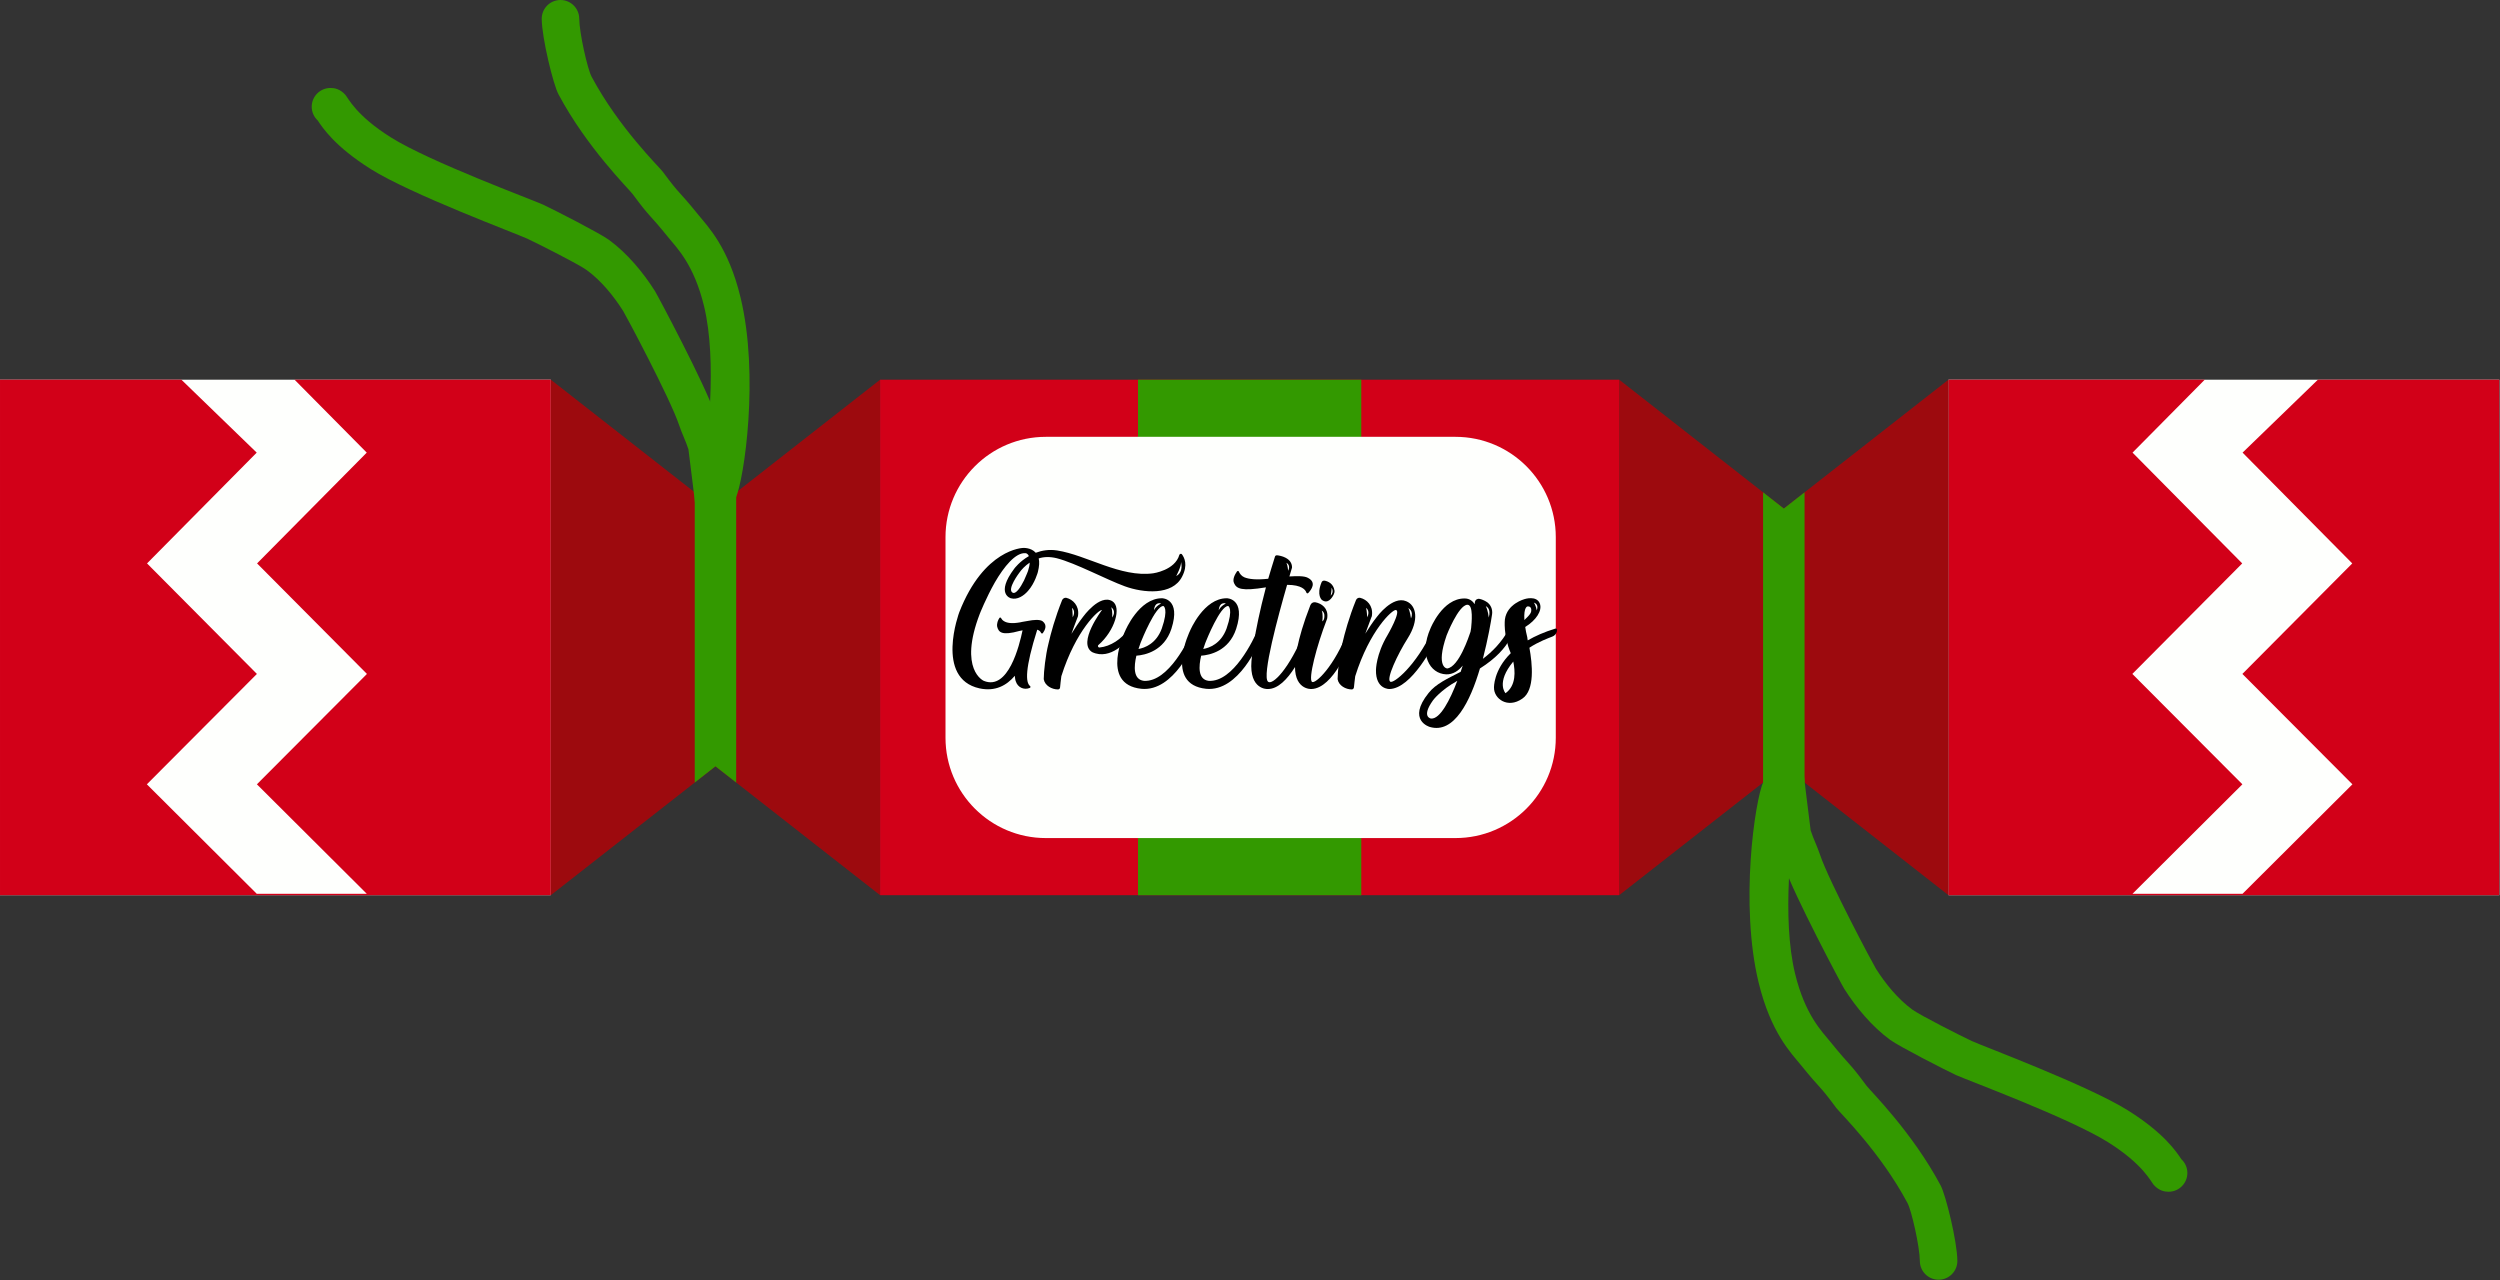 <?xml version="1.0" encoding="UTF-8" standalone="no"?><!DOCTYPE svg PUBLIC "-//W3C//DTD SVG 1.1//EN" "http://www.w3.org/Graphics/SVG/1.1/DTD/svg11.dtd"><svg width="100%" height="100%" viewBox="0 0 3332 1706" version="1.1" xmlns="http://www.w3.org/2000/svg" xmlns:xlink="http://www.w3.org/1999/xlink" xml:space="preserve" xmlns:serif="http://www.serif.com/" style="fill-rule:evenodd;clip-rule:evenodd;stroke-linejoin:round;stroke-miterlimit:2;"><rect x="0" y="0" width="3332" height="1706" fill="#333333" stroke="none"/><g><rect x="0" y="506.06" width="734.124" height="687.059" style="fill:#fefffd;"/><clipPath id="_clip1"><rect x="0" y="506.06" width="734.124" height="687.059"/></clipPath><g clip-path="url(#_clip1)"><path d="M392.572,506.06l96.227,97.198l-146.183,147.658l146.437,147.297l-146.657,147.124l146.419,145.883l-146.657,-0l-146.419,-145.883l146.657,-147.124l-146.437,-147.297l146.183,-147.658l-100.394,-97.198l-241.748,-0l0,687.058l734.124,0l-0,-687.058l-341.552,-0Z" style="fill:#d20018;"/></g><rect x="2596.91" y="506.06" width="734.124" height="687.059" style="fill:#fefffd;"/><path d="M2938.47,506.06l-96.227,97.198l146.183,147.658l-146.438,147.297l146.657,147.124l-146.418,145.883l146.657,-0l146.418,-145.883l-146.657,-147.124l146.438,-147.297l-146.183,-147.658l100.393,-97.198l241.748,-0l0,687.058l-734.123,0l-0,-687.058l341.552,-0Z" style="fill:#d20018;"/><path id="Left" d="M953.563,677.824l219.439,-171.764l0,687.058l-219.439,-171.764l-219.439,171.764l-0,-687.058l219.439,171.764Z" style="fill:#9d0a0e;"/><clipPath id="_clip2"><path id="Left1" serif:id="Left" d="M953.563,677.824l219.439,-171.764l0,687.058l-219.439,-171.764l-219.439,171.764l-0,-687.058l219.439,171.764Z"/></clipPath><g clip-path="url(#_clip2)"><rect x="925.93" y="655.785" width="55.265" height="387.607" style="fill:#390;"/></g><path id="Right" d="M2377.47,677.824l219.44,-171.764l-0,687.058l-219.44,-171.764l-219.439,171.764l0,-687.058l219.439,171.764Z" style="fill:#9d0a0e;"/><clipPath id="_clip3"><path d="M2377.47,677.824l219.44,-171.764l-0,687.058l-219.44,-171.764l-219.439,171.764l0,-687.058l219.439,171.764Z"/></clipPath><g clip-path="url(#_clip3)"><rect x="2349.84" y="655.785" width="55.265" height="387.607" style="fill:#390;"/></g><rect x="1173" y="506.06" width="985.033" height="687.059" style="fill:#d20018;"/><rect x="1516.72" y="506.06" width="297.592" height="687.059" style="fill:#390;"/><path d="M2073.55,715.899c-0,-73.786 -59.905,-133.691 -133.691,-133.691l-545.999,0c-73.786,0 -133.691,59.905 -133.691,133.691l0,267.38c0,73.786 59.905,133.691 133.691,133.691l545.999,-0c73.786,-0 133.691,-59.905 133.691,-133.691l-0,-267.38Z" style="fill:#fefffd;"/><path d="M423.434,160.54c6.575,9.777 22.631,34.55 70.931,64.927c53.117,33.408 195.202,86.456 208.218,92.553c14.432,6.76 68.724,34.18 79.493,42.023c19.219,13.997 35.972,34.721 48.446,54.402c3.454,5.45 62.873,116.964 74.578,152.077c3.807,11.419 8.868,21.202 12.426,32.304l0.094,0.624c2.145,15.066 9.855,80.56 9.855,80.56c1.614,13.703 14.05,23.518 27.753,21.903c13.703,-1.614 23.518,-14.049 21.903,-27.753c0,0 -10.474,-85.706 -11.35,-88.567c-3.699,-12.086 -9.145,-22.579 -13.247,-34.883c-12.543,-37.627 -76.079,-157.191 -79.78,-163.031c-15.677,-24.735 -37.089,-50.462 -61.242,-68.053c-11.912,-8.676 -71.755,-39.407 -87.72,-46.885c-12.665,-5.932 -151.122,-57.091 -202.807,-89.598c-46.748,-29.402 -56.9,-52.497 -60.723,-56.774c-7.166,-8.018 -14.676,-9.122 -19.803,-9.122c-13.798,-0 -25,11.202 -25,25c-0,7.221 3.069,13.732 7.975,18.293Zm15.62,6.669l0.09,0.003l-0.797,-0.061l0.707,0.058Zm-1.432,-0.118l0.22,0.018l-0.832,-0.105l0.612,0.087Zm-1.458,-0.209l0.328,0.047l-0.712,-0.127l0.384,0.08Zm-1.483,-0.31l0.25,0.053l-0.362,-0.084l0.112,0.031Z" style="fill:#390;"/><path d="M936.948,630.243c-7.277,5.155 -11.556,14.049 -10.374,23.51c2.317,18.549 12.549,25.105 16.86,27.089c7.918,3.643 26.791,6.282 36.975,-16.511c11.662,-26.099 31.662,-164.115 6.585,-267.87c-16.318,-67.512 -43.508,-94.38 -56.806,-110.812c-27.657,-34.174 -22.6,-23.999 -46.817,-56.742c-4.754,-6.428 -58.748,-58.804 -94.956,-126.821c-5.293,-9.942 -16.203,-57.522 -16.411,-77.349c-0.145,-13.797 -11.464,-24.881 -25.261,-24.736c-13.797,0.145 -24.881,11.464 -24.736,25.262c0.27,25.766 15.394,87.397 22.272,100.319c37.889,71.173 93.918,126.331 98.892,133.057c24.934,33.712 19.675,23.279 48.15,58.465c10.951,13.531 33.634,35.507 47.072,91.104c17.964,74.326 4.267,183.887 -1.445,222.035Z" style="fill:#390;"/><path d="M2907.35,1545.05c-6.575,-9.777 -22.631,-34.549 -70.931,-64.927c-53.117,-33.408 -195.201,-86.456 -208.218,-92.553c-14.432,-6.76 -68.724,-34.179 -79.493,-42.022c-19.218,-13.997 -35.972,-34.722 -48.446,-54.403c-3.454,-5.45 -62.873,-116.964 -74.578,-152.076c-3.807,-11.419 -8.868,-21.202 -12.426,-32.305l-0.094,-0.624c-2.144,-15.065 -9.855,-80.559 -9.855,-80.559c-1.614,-13.703 -14.05,-23.518 -27.753,-21.904c-13.703,1.614 -23.517,14.05 -21.903,27.753c-0,-0 10.474,85.707 11.35,88.568c3.699,12.085 9.145,22.578 13.247,34.883c12.543,37.626 76.079,157.191 79.78,163.031c15.677,24.734 37.089,50.461 61.242,68.052c11.912,8.676 71.756,39.407 87.72,46.885c12.666,5.933 151.122,57.092 202.808,89.599c46.747,29.401 56.9,52.496 60.722,56.774c7.166,8.017 14.676,9.122 19.803,9.122c13.798,-0 25,-11.202 25,-25c0,-7.222 -3.068,-13.733 -7.975,-18.294Zm-11.497,-6.084l0.362,0.084l-0.112,-0.032l-0.25,-0.052Zm-1.561,-0.305l0.713,0.127l-0.385,-0.08l-0.328,-0.047Zm-1.35,-0.18l0.832,0.106l-0.612,-0.088l-0.22,-0.018Zm-1.302,-0.102l0.797,0.06l-0.707,-0.058l-0.09,-0.002Z" style="fill:#390;"/><path d="M2393.84,1075.35c7.277,-5.155 11.556,-14.049 10.374,-23.51c-2.317,-18.549 -12.549,-25.105 -16.86,-27.088c-7.918,-3.643 -26.791,-6.282 -36.975,16.51c-11.662,26.099 -31.662,164.116 -6.584,267.87c16.317,67.513 43.507,94.38 56.805,110.812c27.657,34.175 22.6,23.999 46.817,56.743c4.754,6.427 58.748,58.803 94.956,126.82c5.293,9.943 16.203,57.523 16.411,77.349c0.145,13.797 11.464,24.881 25.261,24.736c13.797,-0.145 24.881,-11.464 24.736,-25.261c-0.27,-25.767 -15.393,-87.398 -22.272,-100.319c-37.889,-71.174 -93.918,-126.332 -98.892,-133.057c-24.934,-33.713 -19.675,-23.279 -48.15,-58.465c-10.951,-13.532 -33.634,-35.507 -47.072,-91.105c-17.964,-74.325 -4.267,-183.886 1.445,-222.035Z" style="fill:#390;"/></g><g id="Extra-Font" serif:id="Extra Font"><path d="M1408.96,733.656c-10.896,-1.676 -20.395,0 -28.497,3.073c-6.425,-7.263 -17.042,-6.425 -17.042,-6.425c0,-0 -51.964,1.117 -84.93,85.769c-0,-0 -32.967,88.283 27.099,101.414c20.954,4.47 36.04,-3.912 46.936,-16.763c0.279,2.794 0.558,5.588 1.397,7.543c2.514,7.823 10.616,11.734 18.438,8.661c1.118,-0.28 1.397,-1.956 0.559,-2.515c-6.146,-4.749 -6.984,-22.908 9.499,-75.152c3.073,0.838 4.47,2.794 5.029,4.191c0.559,1.117 1.956,1.117 2.514,0.279c2.515,-3.632 6.426,-10.337 -0.279,-15.645c-3.632,-2.794 -12.572,-1.956 -19.557,-0.559c-5.866,0.838 -10.616,1.956 -10.616,1.956c-11.175,1.955 -17.601,0.838 -21.512,-1.677c-1.956,-1.117 -3.073,-2.793 -3.911,-4.19c-0.559,-0.838 -1.676,-0.838 -2.235,0.279c-1.676,2.515 -3.632,6.985 -2.794,11.455c1.956,7.543 6.426,12.013 29.614,5.587c1.397,-0.279 3.073,-0.559 4.191,-0.838c-4.191,20.115 -18.998,80.74 -51.685,67.33c-0,0 -34.084,-14.528 -5.308,-89.401c-0,0 8.381,-21.232 20.115,-41.906c12.013,-20.674 27.658,-40.231 41.068,-38.834c0,0 2.794,0.28 4.191,3.911c-12.293,6.985 -19.277,16.484 -19.277,16.484c-25.703,34.084 -4.749,39.671 -4.749,39.671c8.66,2.515 17.321,-3.352 22.908,-9.778c9.22,-10.337 13.131,-25.144 13.131,-25.144c1.956,-7.822 2.235,-13.689 1.118,-18.159c6.705,-2.235 14.807,-2.515 24.026,-0.28c25.144,6.426 66.213,28.497 90.798,37.437c24.585,8.94 63.418,12.572 76.27,-12.852c8.102,-15.645 3.073,-25.423 -0.28,-29.893c-1.117,-1.117 -2.793,-0.559 -3.352,0.838c-5.867,20.674 -34.922,24.585 -34.922,24.585c-43.304,5.867 -88.563,-24.305 -127.955,-30.452Zm-38.834,27.379c0,0 -2.235,5.867 -5.308,12.572c-4.47,8.94 -10.895,18.998 -15.365,16.204c-7.544,-4.47 8.94,-26.261 8.94,-26.261c3.073,-4.47 7.822,-9.499 13.968,-13.69c0,3.073 -0.838,6.705 -2.235,11.175Zm203.946,-12.013c-0,0 3.911,13.41 -6.426,18.718c0,0 6.985,-12.851 6.426,-18.718Z" style="fill-rule:nonzero;"/><path d="M1410.08,918.884c1.397,-0 2.794,-1.118 2.794,-2.794c0.28,-4.47 1.118,-9.499 1.676,-14.807c19.278,-61.184 49.73,-88.842 54.2,-88.284c-0,0 -33.246,43.863 -13.131,56.155c25.144,11.734 47.494,-16.762 47.494,-16.762c2.235,-3.632 3.353,-8.661 2.794,-12.852c-0,-1.117 -1.676,-1.397 -2.235,-0.558c-8.661,12.572 -23.468,22.629 -38.275,24.026c-1.955,0 -2.794,-2.235 -1.397,-3.352c21.792,-18.998 31.291,-50.568 18.439,-58.39c-16.762,-10.058 -38.833,20.674 -38.833,20.674c-5.867,7.543 -11.175,15.645 -15.645,22.909c2.514,-6.985 5.028,-13.969 8.102,-21.792c0.558,-1.117 0.838,-2.235 0.838,-3.352c1.397,-12.293 -6.705,-20.674 -15.645,-22.909c-2.235,-0.559 -4.471,0.838 -5.588,2.793c-9.499,23.747 -15.086,44.142 -18.439,58.949c-3.632,14.528 -6.146,36.319 -6.146,46.656c1.397,8.661 10.895,13.69 18.997,13.69Zm72.08,-95.827c-0,0 1.117,-7.543 -1.118,-13.689c0,-0 7.543,4.749 1.118,13.689Zm-52.523,-0.279c-0,-0 -0,-8.382 -0.838,-12.572c-0,-0 5.587,4.19 0.838,12.572Z" style="fill-rule:nonzero;"/><path d="M1521.27,918.045c43.583,4.191 70.403,-61.183 72.638,-66.771c-0,-0.279 0.279,-0.559 0.279,-0.838c1.118,-4.47 0,-8.94 -1.397,-11.454c-0.279,-1.118 -1.955,-1.118 -2.514,-0c-5.867,13.41 -32.687,70.403 -65.654,68.447c-14.527,-1.676 -13.41,-19.277 -10.057,-33.525c11.454,-0.838 36.877,-6.147 46.656,-35.761c13.13,-40.509 -12.293,-40.789 -12.293,-40.789c-31.011,-0.279 -49.17,43.304 -49.17,43.304c-0,-0 -34.923,71.52 21.512,77.387Zm20.115,-112.868c1.397,-1.118 4.19,-1.676 6.146,-0.838c0,-0 -6.705,3.073 -9.499,8.94c0,-0 0,-5.308 3.353,-8.102Zm-20.115,48.891c-0,-0 18.718,-46.935 29.334,-46.377c0,0 7.264,3.073 -2.235,30.173c-7.543,20.395 -23.188,25.703 -31.011,27.1c1.956,-6.426 3.912,-10.896 3.912,-10.896Z" style="fill-rule:nonzero;"/><path d="M1607.6,918.045c43.583,4.191 70.403,-61.183 72.638,-66.771c0,-0.279 0.28,-0.559 0.28,-0.838c1.117,-4.47 -0,-8.94 -1.397,-11.454c-0.28,-1.118 -1.956,-1.118 -2.515,-0c-5.866,13.41 -32.687,70.403 -65.653,68.447c-14.528,-1.676 -13.41,-19.277 -10.058,-33.525c11.455,-0.838 36.878,-6.147 46.656,-35.761c13.131,-40.509 -12.292,-40.789 -12.292,-40.789c-31.011,-0.279 -49.171,43.304 -49.171,43.304c0,-0 -34.922,71.52 21.512,77.387Zm20.115,-112.868c1.397,-1.118 4.191,-1.676 6.147,-0.838c-0,-0 -6.705,3.073 -9.499,8.94c-0,-0 -0,-5.308 3.352,-8.102Zm-20.115,48.891c0,-0 18.719,-46.935 29.335,-46.377c-0,0 7.264,3.073 -2.235,30.173c-7.543,20.395 -23.188,25.703 -31.011,27.1c1.956,-6.426 3.911,-10.896 3.911,-10.896Z" style="fill-rule:nonzero;"/><path d="M1687.22,782.827c-16.763,63.418 -19.277,98.341 -19.277,98.341c-3.073,38.554 21.512,37.157 21.512,37.157c27.938,0.559 50.288,-55.317 55.317,-66.492c0.838,-2.235 1.117,-4.749 0.558,-6.984c-0.279,-2.236 -1.397,-4.191 -2.235,-5.867c-0.838,-1.118 -2.793,-1.118 -3.352,0.279c-21.792,53.92 -44.142,74.314 -49.729,69.286c-8.382,-7.544 13.689,-88.284 25.423,-129.073c19.556,0 24.585,6.705 25.703,10.337c0.558,1.118 1.676,1.397 2.514,0.559c3.911,-4.191 11.734,-14.248 -0.838,-20.395c-4.75,-2.514 -14.528,-2.235 -24.306,-1.676c1.397,-4.749 2.514,-8.381 3.073,-10.337c0.559,-1.117 0.559,-2.514 0.28,-3.911c-1.677,-10.616 -14.528,-13.41 -19.836,-13.969c-1.397,-0 -2.515,0.559 -2.794,1.956c-3.352,10.337 -6.146,20.115 -8.94,29.334c-16.204,1.677 -25.703,0.559 -31.849,-1.955c-3.911,-1.677 -6.146,-5.029 -7.264,-7.544c-0.279,-1.117 -1.956,-1.117 -2.514,-0.279c-2.515,3.632 -6.426,10.337 -3.912,15.645c3.353,7.543 10.058,10.896 42.466,5.588Zm29.614,-22.071c-0,-0 -0.559,-6.985 -2.235,-10.616c-0,-0 6.146,3.073 2.235,10.616Z" style="fill-rule:nonzero;"/><path d="M1747.85,918.325c29.334,-0.838 51.685,-58.949 54.758,-67.33c0.279,-1.118 0.558,-2.235 0.558,-3.073c0,-3.073 -1.117,-6.147 -2.514,-8.382c-0.838,-1.397 -3.073,-1.117 -3.632,0.28c-18.718,49.17 -44.142,72.079 -48.332,69.006c-5.308,-3.911 6.146,-48.053 19.556,-82.696c0.559,-1.117 0.838,-2.514 0.838,-3.632c1.118,-11.734 -7.263,-18.159 -16.204,-19.835c-2.793,-0.28 -5.308,1.117 -6.425,3.911c-19.277,49.17 -20.115,74.873 -20.115,74.873c-3.632,38.554 21.512,36.878 21.512,36.878Zm17.321,-97.224c0,5.867 -2.794,6.985 -2.794,6.985c0,-0 1.397,-9.778 -0.838,-14.248c0,-0 3.911,1.676 3.632,7.263Zm-3.352,-21.512c7.822,5.867 13.41,-2.514 15.645,-6.984c0.838,-1.676 1.397,-3.632 1.117,-5.588c-1.397,-9.219 -8.66,-12.292 -13.131,-13.13c-1.676,-0.28 -3.631,0.558 -4.19,2.514c-6.985,17.042 0.559,23.188 0.559,23.188Zm12.851,-16.204c-0,0 3.911,5.029 -1.118,10.617c0,-0 1.677,-9.22 1.118,-10.617Z" style="fill-rule:nonzero;"/><path d="M1801.77,918.884c1.396,-0 2.793,-1.397 2.793,-3.074c0.28,-4.19 1.118,-9.219 1.677,-14.527c19.277,-61.463 49.729,-89.122 54.199,-88.284c7.543,1.397 -11.175,33.526 -11.175,33.526c-15.366,25.702 -15.366,46.376 -15.366,46.376c-0.559,26.262 18.159,25.424 18.159,25.424c29.335,-0.838 58.39,-58.111 62.86,-67.33c0.559,-1.118 0.839,-2.235 0.839,-3.353c-0,-3.352 -1.397,-6.425 -2.794,-8.381c-0.838,-1.397 -2.515,-1.118 -3.353,0.279c-22.629,48.612 -52.523,72.08 -56.713,69.007c-5.588,-3.632 9.498,-36.04 23.467,-58.111c15.087,-24.026 11.734,-43.583 -2.235,-49.17c-18.159,-7.544 -38.833,20.674 -38.833,20.674c-5.867,7.263 -11.175,15.645 -15.645,22.629c2.514,-6.705 5.028,-13.689 8.102,-21.791c0.558,-0.838 0.838,-1.956 0.838,-3.073c1.397,-12.572 -6.705,-20.674 -15.645,-22.909c-2.235,-0.559 -4.47,0.558 -5.588,2.793c-9.499,23.468 -15.086,44.142 -18.439,58.67c-3.632,14.527 -6.146,36.598 -6.146,46.935c1.397,8.661 10.896,13.69 18.998,13.69Zm78.784,-94.709c-0,-0 -1.397,-10.617 -3.632,-13.69c0,0 7.823,3.632 3.632,13.69Zm-58.39,-1.397c0,-0 -0.279,-8.102 -1.397,-12.572c0,-0 5.867,3.911 1.397,12.572Z" style="fill-rule:nonzero;"/><path d="M1904.02,923.633c-29.335,36.598 1.676,45.259 1.676,45.259c32.408,9.499 53.92,-34.363 66.771,-77.946c21.233,-13.41 33.525,-27.1 40.51,-40.231c2.514,-5.028 1.955,-9.219 -0,-12.292c-0.559,-0.559 -1.397,-0.559 -1.956,0.279c-9.778,17.601 -22.071,29.894 -34.643,39.392c6.705,-25.982 10.896,-49.729 12.293,-59.507c0.838,-6.426 -1.676,-12.572 -6.984,-16.204c-3.353,-2.235 -6.985,-3.632 -9.779,-4.191c-2.793,-0.558 -5.587,1.118 -6.146,4.191c0,0.838 -0.279,1.676 -0.279,2.794c-3.073,-4.47 -7.264,-7.543 -13.41,-7.543c-29.614,-0.28 -45.539,39.951 -45.539,39.951c-15.366,34.642 -1.117,60.345 20.953,61.183c8.94,0.28 16.484,-4.749 22.071,-11.734c-0.838,2.794 -1.955,5.588 -2.794,8.382c-17.321,8.94 -32.966,15.924 -42.744,28.217Zm3.352,34.084c0,-0 -13.689,-1.676 2.515,-24.306c-0,0 9.778,-13.41 32.407,-25.982c-9.778,25.703 -22.909,51.126 -34.922,50.288Zm76.829,-134.66c-0,0 -0.838,-9.219 -3.911,-15.086c-0,-0 7.543,2.514 3.911,15.086Zm-55.317,67.889c0,-0 -15.924,-0.559 -0.838,-44.142c0,0 15.645,-40.23 27.658,-40.789c8.382,-0.279 5.588,24.865 5.029,31.011c-0.279,1.676 -0.558,3.352 -0.838,5.029c-2.235,6.425 -15.366,46.656 -31.011,48.891Z" style="fill-rule:nonzero;"/><path d="M1991.19,916.369c-0.279,14.807 18.16,28.497 37.716,14.807c17.042,-11.454 13.41,-46.377 9.499,-67.889c12.293,-8.102 25.424,-12.851 30.452,-14.807c3.073,-1.117 5.308,-3.631 6.147,-6.705c-0,-0.558 -0,-1.397 0.279,-2.235c-0,-1.117 -1.118,-2.235 -2.514,-1.676c-14.528,4.47 -26.541,9.778 -36.599,15.645c-0.279,-1.676 -0.559,-2.794 -0.559,-3.911c-1.396,-5.308 -2.235,-10.058 -2.793,-13.969c14.527,-8.94 22.909,-21.791 19.556,-31.011c-4.191,-11.454 -20.394,-6.146 -20.394,-6.146c-0,-0 -23.468,6.146 -26.262,27.099c0,0 -2.514,20.954 7.823,44.98c-23.189,22.909 -22.351,45.818 -22.351,45.818Zm56.993,-102.811c0,0 -1.117,-6.984 -3.911,-10.337c0,0 7.264,1.397 3.911,10.337Zm-12.292,-5.308c-0,0 4.749,-0.838 5.029,4.47c-0,3.353 -0.559,5.588 -9.22,13.69c-1.117,-17.881 4.191,-18.16 4.191,-18.16Zm-18.998,73.476c2.515,12.293 4.191,31.849 -10.337,42.186c0,0 -13.131,-13.969 10.337,-42.186Z" style="fill-rule:nonzero;"/></g></svg>